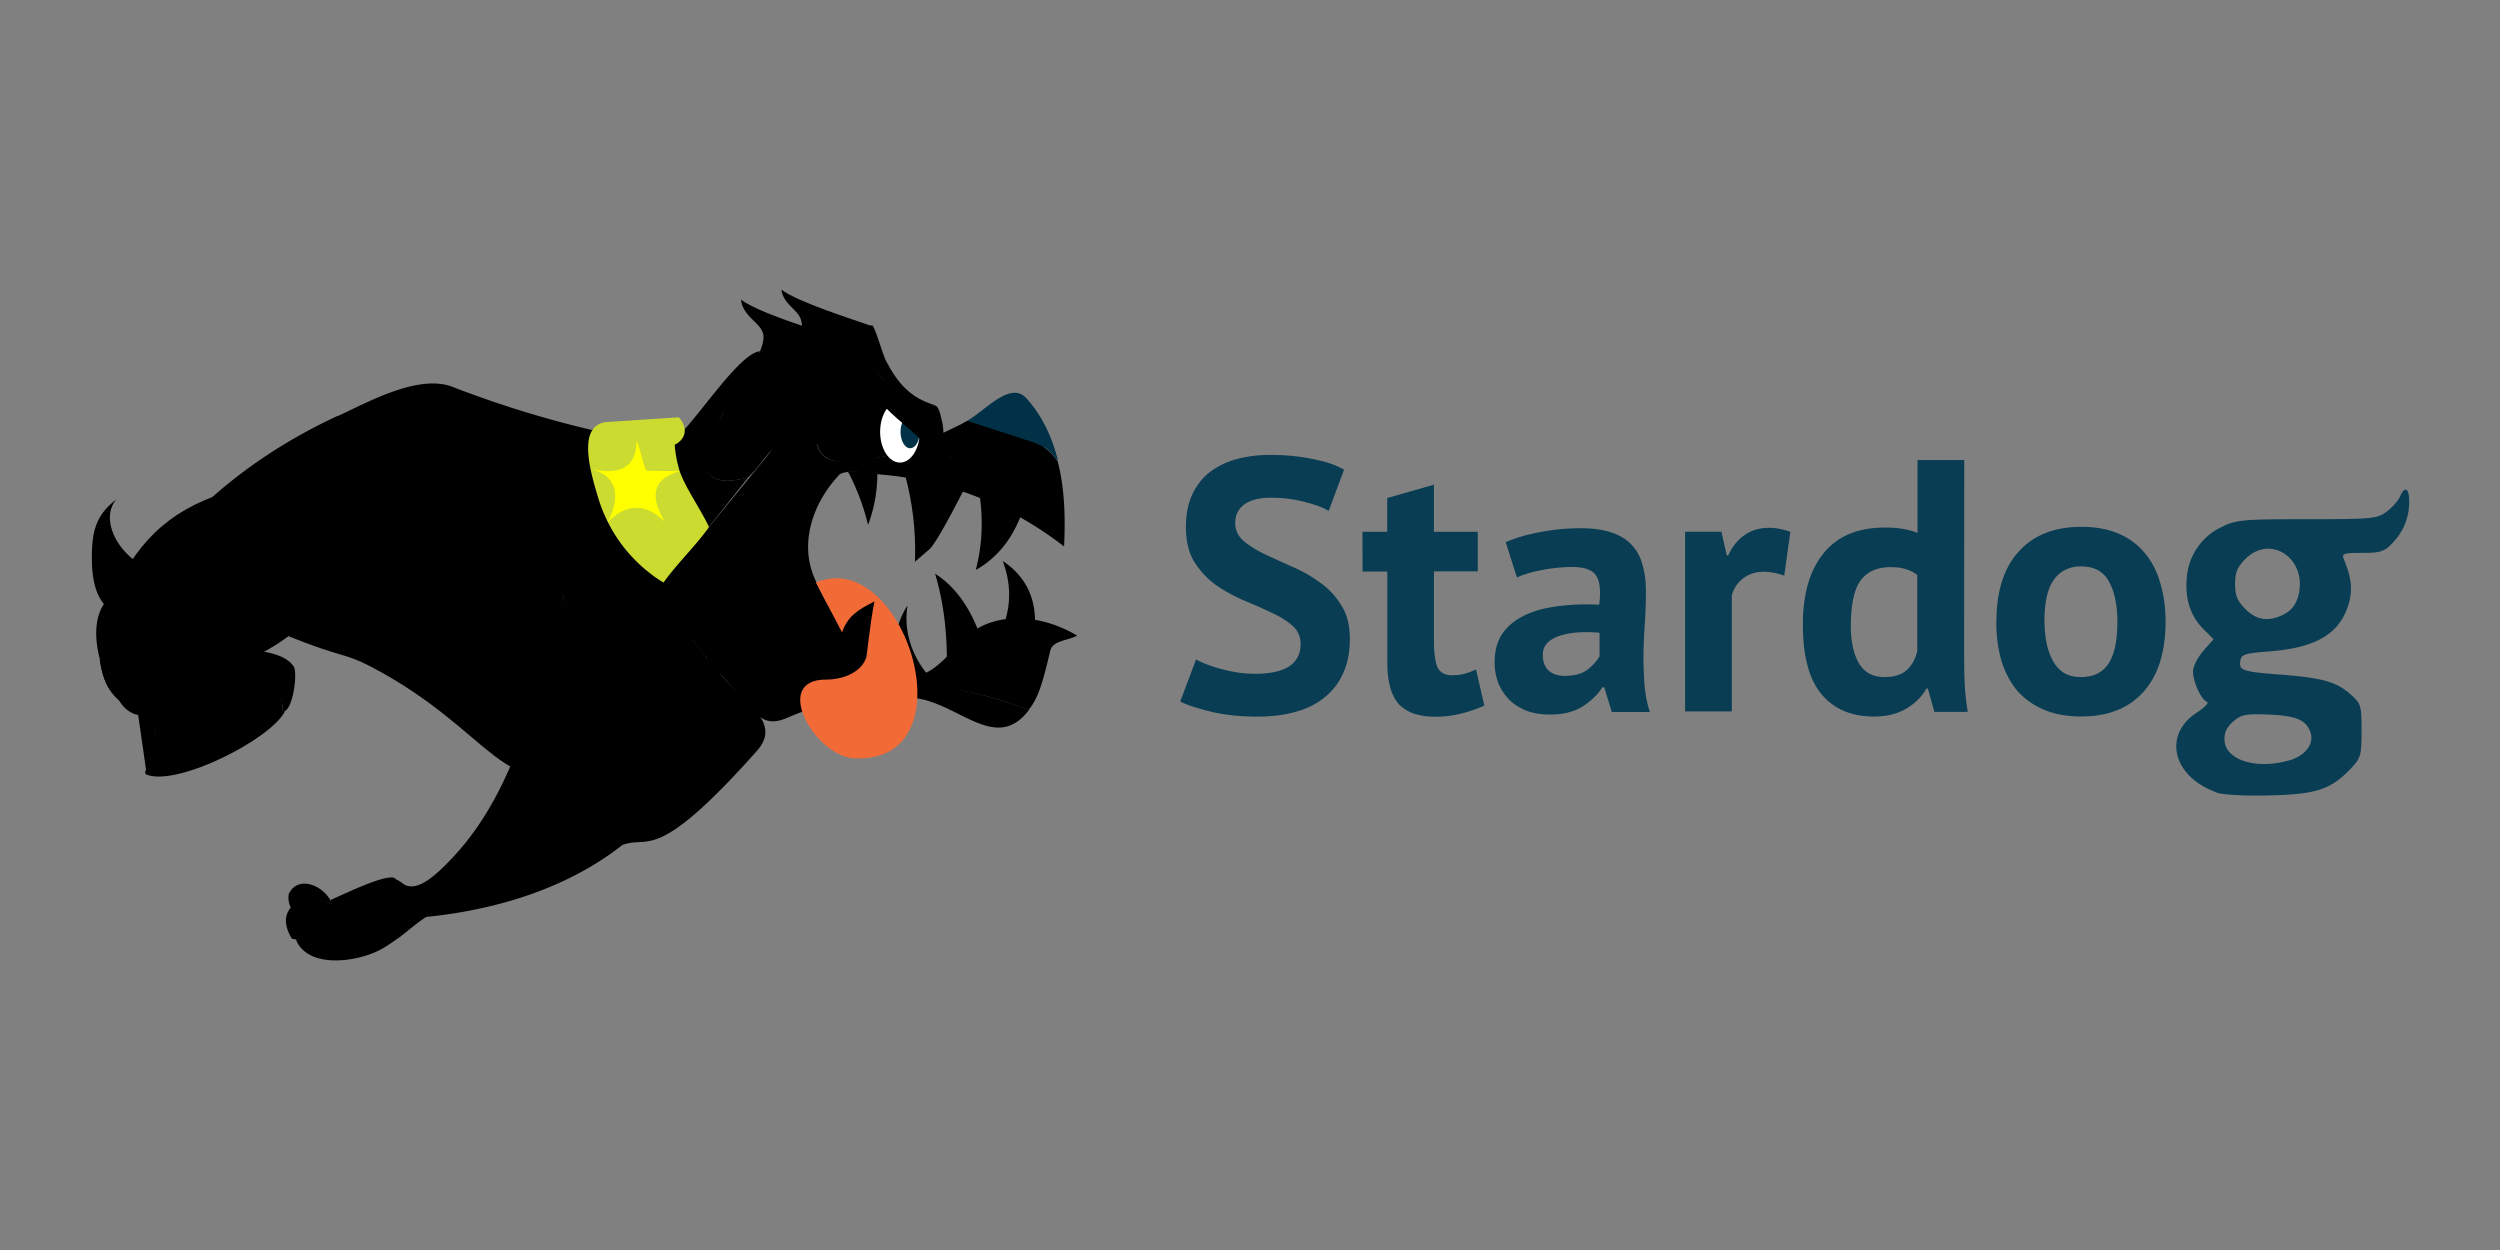 <svg xmlns="http://www.w3.org/2000/svg" width="120" height="60">
  <rect width="100%" height="100%" fill="#808080" stroke="none"/>
  <path d="M41.874 15.66c-.943-.335-3.563-1.15-4.37-1.76.1.707.78.952.934 1.423.163.508 0 1.224.09 1.76.562-.644 1.904-.517 2.466-1.16z" class="I"/>
  <g class="J">
    <path d="M40.515 16.303c-1.06-.372-4.043-1.242-4.95-1.922.1.8.88 1.07 1.052 1.595.18.57-.5 1.378-.4 1.985.625-.725 2.638-.58 3.263-1.305zM5.77 29.5c-1.233-.354-1.36-1.83-1.36-2.73 0-1.142.136-2.012 1.17-2.792-.906 1.07.344 3.064 1.913 3.4m8.72-7.404c1.514-.707 3.916-2.04 5.53-1.396a50.47 50.47 0 0 0 7.696 2.293c-.653 1.142-4.08 1.197-5.285.96-.88-.172-2.964-.78-3.58-.716-2.638-.01-3.1-.734-4.36-1.142 1.188.38 0 0 0 0z"/>
    <path d="m16.212 19.974 2.176-.462-3.816 2.438c1.106.136 3.318-.906 3.535.326.48 2.738-.888 6.51-3.4 7.95-1.224-.462.236-1.405.77-2.438a9 9 0 0 0 .97-3.5 10.07 10.07 0 0 0-.009-1.568c-.952.01-1.904.082-2.846.236-1.206.2-2.42.508-3.535 1.024 1.83-1.65 3.916-2.982 6.146-4.016z"/>
    <path d="M19.185 30.308c-1.595.952-2.828 1.197-4.36-.136 1.83-1.922 3.263-4.415 2.783-7.152-.218-1.233-2.484-.734-3.6-.87 1.106-.707 3.48-2.7 4.813-2.61 1.052.073 1.514.09 2.34.544 2.34 1.287 4.424 1.604 7.034.86-.68 1.595-.57 3 .208 4.55.38.743 1.342 1.278 1.913 1.876.825.88.943 2.02 1.595 3.028.326.5.725 1.36 1.242 1.677.752.453.054 1.206-.245 1.985-.58 1.523-1.432 3-2.538 4.206-2.448 2.665-5.403 4.188-9.228 5.412-.934.3-1.722 1.26-2.846 1.886-1.115.616-3.535.97-4.097-.48 3.037.11 4.64-1.396 7.198-2.538 2.157-.96 3.89-2.493 5.15-4.505.852-1.36 2.366-3.735 1.84-5.357l-1.342-4.152a60.225 60.225 0 0 1-1.024 4.134c-1.614-2.9-3.96-3.98-6.844-2.357-.916.544 0 0 0 0z"/>
  </g>
  <path d="M17.69 30.48c.952-.163 2.284-1.024 3.173-1.405 1.586-.662 3.073.354 4.28 1.514 1.64 1.496 2.148-1.342 2.7.417.598 1.858 1.46 4.043-.082 5.258-3.354 2.665-4.08-1.206-9.97-4.27-1.305-.68-1.323-.4-3.952-1.46.535-.5.79-.78 1.423-.272.698.544.952.47 1.83.335.118-.027.59-.118.59-.118z" class="I"/>
  <path d="M13.864 42.9c.5-.997 1.867-.272 2.076.526-.635-.363-1.305-.245-1.976.154a1.039 1.039 0 0 1-.1-.68c.045-.073 0 0 0 0z" class="K"/>
  <path d="M15.94 43.416c.625.227 1.958-.308 2.674-.925.272-.236.208-.47.734-.073.69.508 1.76-.598 2.393-1.27 3.118-3.318 4.106-8.303 5.312-12.627.47 1.47 1.47 3 1.94 4.478.616 1.922-2.176 5.32-3.38 6.68a11.735 11.735 0 0 1-2.973 2.375c-1.342.76-2.692 1.568-4.043 2.248-1.46.734-3.055 1.088-4.587.752-.97-1.577.752-2.32 1.93-1.64z" class="J"/>
  <path d="M16.212 43.57c-.272-.09-.3-.127-.344-.372.245-.082 3.118-1.54 3.146-.934.163.698-2.438 1.305-2.8 1.305z" class="K"/>
  <path d="M18.578 42.174c.326.127.172.063 0 0z" fill="#ccc"/>
  <path d="M20.246 44.032a9.63 9.63 0 0 1-1.206 1.052c1.577-2.012 4.016-2.23 6.273-3.408 2.5-1.305 4.804-3.118 6.318-5.548a12.745 12.745 0 0 0 1.45-3.327c.2-.716-1.85-2.457-2.284-3.5-.662-1.56-2.14-2.547-2.747-4.197-.553-1.487-.635-3.445.435-4.532-.28 2.547.453 4.977 2.4 6.672.354.308 1.314.6.997 1.08-.335.517.644 1.44.952 1.867.98 1.35 1.76 1.74 1.387 3.4-1.514 6.8-7.542 9.854-13.987 10.443-.408.408 0 0 0 0zM32.483 20.98c.88-.707 3.046-4.115 4.016-4.115-.816 1.387-5.022 7.252-.58 6.046l-1.922 2.42c-.716-.888-3-3.354-1.514-4.233z" class="J"/>
  <path d="M32.583 20.028c.444.508.372 1.06-.254 1.35 0-.163.045-.372.045-.535a5.54 5.54 0 0 0 .2 1.595c.326 1.342 2.438 3.572 1.623 4.696-.97 1.342-1.73 1.47-3.254.172a7.254 7.254 0 0 1-2.22-3.38c-.344-1.15-1.106-3.58.444-3.67l3.427-.227z" fill="#cbdb2f"/>
  <path d="m33.997 25.34 3.082-3.762c-2.167 2.964-3.182 7.025-.644 10.09a9.66 9.66 0 0 0 1.75 1.623 18.54 18.54 0 0 1 3.735-.526c2.556-.09 5.094.4 7.47 1.314-1.523 2.02-3.245-.172-5.276-.544-2.148-.4-4.342.063-6.318.916-1.233.535-1.505-.263-2.366-1.17a30.593 30.593 0 0 1-2.067-2.393c-.4-.508-2.03-2.148-1.668-2.7.662-1.006 1.586-1.85 2.302-2.837.616-.834 0 0 0 0z" class="J"/>
  <path d="m39.6 16.42-.208-.3c0-.118 2.23-.444 2.466-.5.118-.027.517 1.414.662 1.686.562 1.08 1.178 1.804 2.375 2.148-1.54.272-.934.57-2.366-1.07-.308-.354-.934-1.25-1.25-1.242-.508.027-1.178-.752-1.677-.734z" class="I"/>
  <path d="M49.68 29.836a3.886 3.886 0 0 0-1.45.018c.308-.97.272-1.94-.1-2.928 1.024.68 1.55 1.65 1.55 2.9zm-4.796-2.3c.952.607 1.668 1.604 2.148 2.937l-.598.317a7.434 7.434 0 0 0-.988 1.015c.018-1.46-.154-2.892-.562-4.27zm1.95-.164c.326-1.233.372-2.5.154-3.844.68.344 1.36.76 2.012 1.233-.3.743-.86 1.867-2.167 2.6zm-.48-4.007c.054-.18-1.25 2.5-1.722 2.982l-.716.616a13.85 13.85 0 0 0-.508-4.288 15.51 15.51 0 0 1 2.946.689zm-5.594-.625-.082-.118 1.432.018a6.914 6.914 0 0 1-.444 2.556c-.2-.834-.5-1.65-.906-2.457zm2.8 6.326c-.208 1.287.254 2.538 1.124 3.5-2.602 1.586-1.976-2.248-1.124-3.5-.118.716 0 0 0 0z" class="K"/>
  <path d="M33.934 31.613c.027-.172.544.625.734.852 1.052 1.233 2.883 2.212 1.668 3.572-4.904 5.51-5.185 4.034-6.436 4.514.997-1.532 4.08-5.647 4.378-7.442.027-.045-.344-1.496-.344-1.496z" class="I"/>
  <path d="M39.31 16.158a.32.32 0 0 1 .127-.054l.154-.09 1.686.335c.734 1.668 1.686 2.692 2.883 3.09l.734.027c.2.063.28.616.317.734.11.417.09 1.097.018 1.26l-1.813-.354c-.444-.208-.027-.435-.453-.69-1.314-.798.2 1.577-.698.47-.018 0 .4.272 1.26.4l-.98-.145.218.018c.127.245 3.436.553-.2.145-.508-.054 1.07.018 1.686-.154l.988-.354 1.052-.508-.254.798c-.136.344-.236.644-.254.852l-.68.136c-.326.054-.616.082-.834.018l-.48-.172c-.408-.154-1.07-.118-1.958.136-.616.172-1.323.218-1.85.045s-.67-.444-.734-.76l.054-.372c.018-.1.018-.172.018-.236l-.526-.698a1.442 1.442 0 0 0-1.006-.616c-.662-.1-1.07-.2-1.242-.254-.082-.036-.154-.082-.218-.118.054-.526.544-1.142 1.478-1.858" class="J"/>
  <path d="M35.9 22.92c-2.674.725-2.257-1.25-1.287-2.892.335-.562 1.414-4.433 3.182-2.846-2.61 2.393.743 1.722 1.713 3.064.263.363.118 1.188-.28 1.088.254 1.387 2.602.653 3.4.535 1.487-.227 3.1.3 4.66.073 1.668-.227 2.348-1.396 3.48.2.344 1.323.372 2.738.308 4.088-2.593-2.003-5.548-3.173-8.802-3.454-.47-.045-1.523-.263-1.958-.018-1.287 1.342-1.95 3.272-1.233 4.96.816 1.93 3.31 6.173 5.792 4.315.916-.69 1.387-1.677 2.538-2.103 1.423-.526 3.028-.172 4.288.58-.426.236-1.17.236-1.287.716-.38 1.623-.59 2.293-1.042 2.855-2.973-1.15-5.847-1.586-8.865-.5-2.475.906-4.097.28-4.804-1.523a9.15 9.15 0 0 1-.716-2.665c-.48-3.19.508-5.693 2.076-7.832-.4.444-.716.952-1.15 1.35-.09.09 0 0 0 0z" class="I"/>
  <path d="M48.156 20.427c.5.127 1.56.752 1.994 1.015-1.15.653-3.753.78-4.514.517.254-2.674 1.505-1.614 2.448-1.423.752.154.073-.11.073-.11z" class="J"/>
  <path d="M49.58 21.225 46.425 20.2c.852-.48 2.058-1.922 2.828-1.097.78.843 1.26 1.913 1.54 3.028-.354-.4-.4-.57-1.015-.825-.127-.045-.2-.09-.2-.09z" fill="#003146"/>
  <path d="M39.164 27.96c4.242-1.777 7.515 8.702 1.84 8.44-1.886-.09-3.98-3.78-1.37-3.78 1.994 0 2.82-1.813.798-2.24z" fill="#f26a36"/>
  <path d="M40.406 30.39c.28-.834.78-1.115 1.568-1.523-.236 1.17-.354 2.674-.417 2.765-.607-.444-.734-.517-1.15-1.287-.036-.073 0 .045 0 .045z" class="K"/>
  <path d="M44.15 20.726c0 .816-.426 1.478-.952 1.478s-.952-.662-.952-1.478.426-1.478.952-1.478.952.662.952 1.478z" fill="#fff"/>
  <path d="M44.15 20.726c0 .435-.208.79-.462.79s-.462-.354-.462-.79.208-.79.462-.79c.263 0 .462.354.462.79z" fill="#003146"/>
  <path d="M42 18.995c.616.798 1.514 1.44 2.24 2.14.236-1.75-.807-2.438-2.24-2.14z" class="I"/>
  <g class="J">
    <path d="M16.846 22.512c.997 1.305.01 3.5-.78 5.312-1.197 2.765-4.523 4.26-5.9 4.26 1.958-2.574 5.9-4.904 4.732-8.23-2.756-.635-5.312 2.683-6.88 2.076 3.626-3.508 6.472-4.56 8.385-3.735z"/>
    <path d="m12.82 26.927.698-2.094c-3.708 1.84-6.037 5.25-6.944 9.228-1.024-.308-1.614-1.042-1.795-2.475 1.188.517.68.68.888-.598.208-1.287.363-2.357 1.305-3.934 1.922-3.21 7.415-4.288 8.14-3.02 1.423 1.795-.082 5.448-2.493 6.726-1.904 1.006-2.103.87-3.127 1.614-.76.562-2.076 1.722-2.475 2.593-1.178-1.686 4.406-6.98 5.802-8.04z"/>
    <path d="M9.07 30.68c-.88 1.178-1.56 2.34-2.103 3.726-.4.997.344-1.08-.4-.344-.38-1.985.082-1.586 1.033-3.526 1.36-2.765 3.635-5.022 6.39-6.4-.208.76-.2 2.003-.644 2.674"/>
    <path d="M5.506 28.404c1.206-2.665 2.964-4.125 5.738-4.886-1.958 1.106-3.2 2.4-4.415 4.315-1.088 1.704.698 5.8-2.05 3.744.236 1.704.78 1.985 1.804 2.293.7.598-.254.625-.77-.1-1.314-1.795-1.75-4.505-.245-5.294-.4.843.1-.372-.1.535.18-.906-.3.3.1-.535.834-1.84-.063-.082-.063-.082zm5.974 2.838c.725-.082 2.176.054 2.62.752.2.308-.045 2.157-.508 2.157-.2-3.227-4.396-.8-6.327.326.76-.96 1.958-3.227 4.215-3.236z"/>
    <path d="M7.4 35.23c.59-1.822 1.595-2.593 3.417-3.1 1.713-.48 2.665.227 2.765 2.012-2.51-.154-4.777 1.16-6.572 2.8l-.444-3.082c.1.063.326-.045.426.018.236-.508.743-.018 1.242-.272-.326.5-.653 1.042-.834 1.614.2-.598 0 0 0 0z"/>
  </g>
  <path d="M7.047 37.188c-.417-.136 1.006-1.56 1.45-1.768 1.206-.58 4.016-1.65 5.176-1.27-.662 1.323-5.13 3.6-6.626 3.037-.063-.018 0 0 0 0z" class="I"/>
  <path d="M32.628 22.612c-1.396.4-1.396 1.305-.707 2.448-.916-.916-1.83-.916-2.747 0 .462-.916.69-2.067-.69-2.52 1.142.227 2.067 0 2.067-1.378.227.462.227.916.48 1.44z" fill="#ff0"/>
  <path d="M106.346 38.016c-2.067-.762-2.534-2.752-.897-3.812.375-.247.597-.48.49-.516-.281-.094-.674-.964-.674-1.458 0-.235.225-.68.494-.986l.493-.561-.487-.487c-.627-.627-.897-1.462-.796-2.489a2.915 2.915 0 0 1 1.658-2.404c.713-.354.986-.381 4.099-.381s3.368-.022 3.817-.352c.264-.193.556-.516.65-.718.224-.538.448-.448.448.216 0 .778-.264 1.435-.807 2.004-.388.404-.574.467-1.449.467-.89 0-.99.034-.883.296.359.879.426 1.43.258 2.067-.4 1.485-1.532 2.185-3.82 2.364-1.221.097-1.36.141-1.407.471-.068.449.112.507 2.002.65 1.924.148 2.624.346 3.274.926.523.467.545.539.545 1.76 0 1.185-.036 1.313-.509 1.81-.964 1.014-1.644 1.24-3.902 1.297-1.2.029-2.242-.027-2.543-.135zm3.521-1.511c.83-.231 1.267-.86 1-1.442-.224-.543-.753-.727-2.135-.77-.973-.03-1.175.016-1.57.368-.313.292-.414.545-.38.92.089.92 1.53 1.354 3.063.928zm-.213-7.03c.323-.167.55-.46.657-.848.489-1.767-1.3-3.032-2.534-1.794-.388.388-.493.65-.493 1.2s.107.811.493 1.2c.556.555 1.128.627 1.88.241zM62.427 30.91q0-.552-.415-.897-.397-.346-1.018-.622-.606-.291-1.328-.587-.706-.31-1.327-.74-.606-.449-1.018-1.104-.397-.654-.397-1.672 0-.88.291-1.519.292-.654.83-1.087.552-.43 1.294-.64.74-.206 1.655-.206 1.054 0 1.985.191.93.173 1.536.516l-.74 1.984q-.382-.242-1.14-.43-.758-.207-1.637-.207-.83 0-1.278.328-.43.327-.43.879 0 .516.397.863.414.346 1.018.64.62.291 1.327.605.725.31 1.328.758.62.43 1.018 1.087.415.64.415 1.604 0 .964-.328 1.673-.31.69-.897 1.155-.57.466-1.397.69-.807.225-1.794.225-1.294 0-2.276-.243-.982-.242-1.449-.482l.758-2.018q.191.103.483.224.309.121.69.225.381.103.794.172.43.067.88.067 1.053 0 1.603-.345.57-.363.57-1.087zm2.971-5.382h1.189v-1.622l2.242-.639v2.26h2.104v1.898h-2.104v3.312q0 .897.173 1.294.19.381.69.381.346 0 .588-.067.258-.068.57-.207l.397 1.727q-.467.224-1.088.381t-1.256.157q-1.188 0-1.76-.605-.552-.621-.552-2.018v-4.346h-1.188zm6.876.5q.69-.31 1.637-.483.948-.19 1.984-.19.897 0 1.503.224.605.206.948.606.364.397.5.948.157.552.157 1.243 0 .757-.051 1.536-.052.758-.067 1.502 0 .74.051 1.449.052.69.258 1.312h-1.828l-.363-1.189h-.085q-.345.534-.964.93-.606.382-1.57.382-.606 0-1.088-.173-.482-.19-.83-.515-.345-.346-.533-.794-.19-.467-.19-1.032 0-.794.345-1.327.363-.552 1.018-.88.672-.345 1.587-.466.931-.139 2.07-.085.121-.964-.139-1.38-.258-.43-1.155-.43-.673 0-1.43.14-.74.138-1.225.362zm2.848 6.413q.672 0 1.07-.291.396-.31.587-.655v-1.121q-.534-.052-1.032-.018-.482.033-.863.157-.381.12-.606.345-.224.224-.224.57 0 .482.276.758.292.257.794.257zm10.521-4.808q-.533-.19-.964-.19-.605 0-1.018.327-.397.31-.534.807v5.57h-2.242v-8.624h1.742l.258 1.14h.067q.292-.64.794-.983.5-.345 1.173-.345.449 0 1.018.19zm8.634 3.485q0 .724.018 1.449.018.724.157 1.603h-1.603l-.31-1.121h-.067q-.345.605-1 .982-.64.363-1.518.363-1.622 0-2.519-1.07-.897-1.069-.897-3.345 0-2.207 1-3.431 1-1.225 2.934-1.225.533 0 .879.068.345.051.69.19v-3.498h2.243zm-3.812 1.38q.655 0 1.031-.31.382-.328.534-.93v-3.656q-.242-.19-.534-.276-.291-.103-.758-.103-.948 0-1.43.639-.467.64-.467 2.19 0 1.104.382 1.777.396.673 1.242.673zm5.364-2.658q0-2.191 1.07-3.364 1.07-1.188 3-1.188 1.032 0 1.794.327.758.327 1.256.93.5.588.74 1.431.258.846.258 1.862 0 2.19-1.07 3.38-1.054 1.172-2.982 1.172-1.032 0-1.794-.328-.758-.327-1.279-.914-.5-.606-.758-1.45-.242-.845-.242-1.86zm2.31 0q0 .57.103 1.054.103.482.31.845.206.364.533.57.345.19.807.19.88 0 1.312-.639.43-.639.43-2.018 0-1.188-.396-1.915-.397-.74-1.346-.74-.83 0-1.294.621-.466.621-.466 2.036z" fill="#073d53" style="fill-opacity:.996"/>
</svg>
